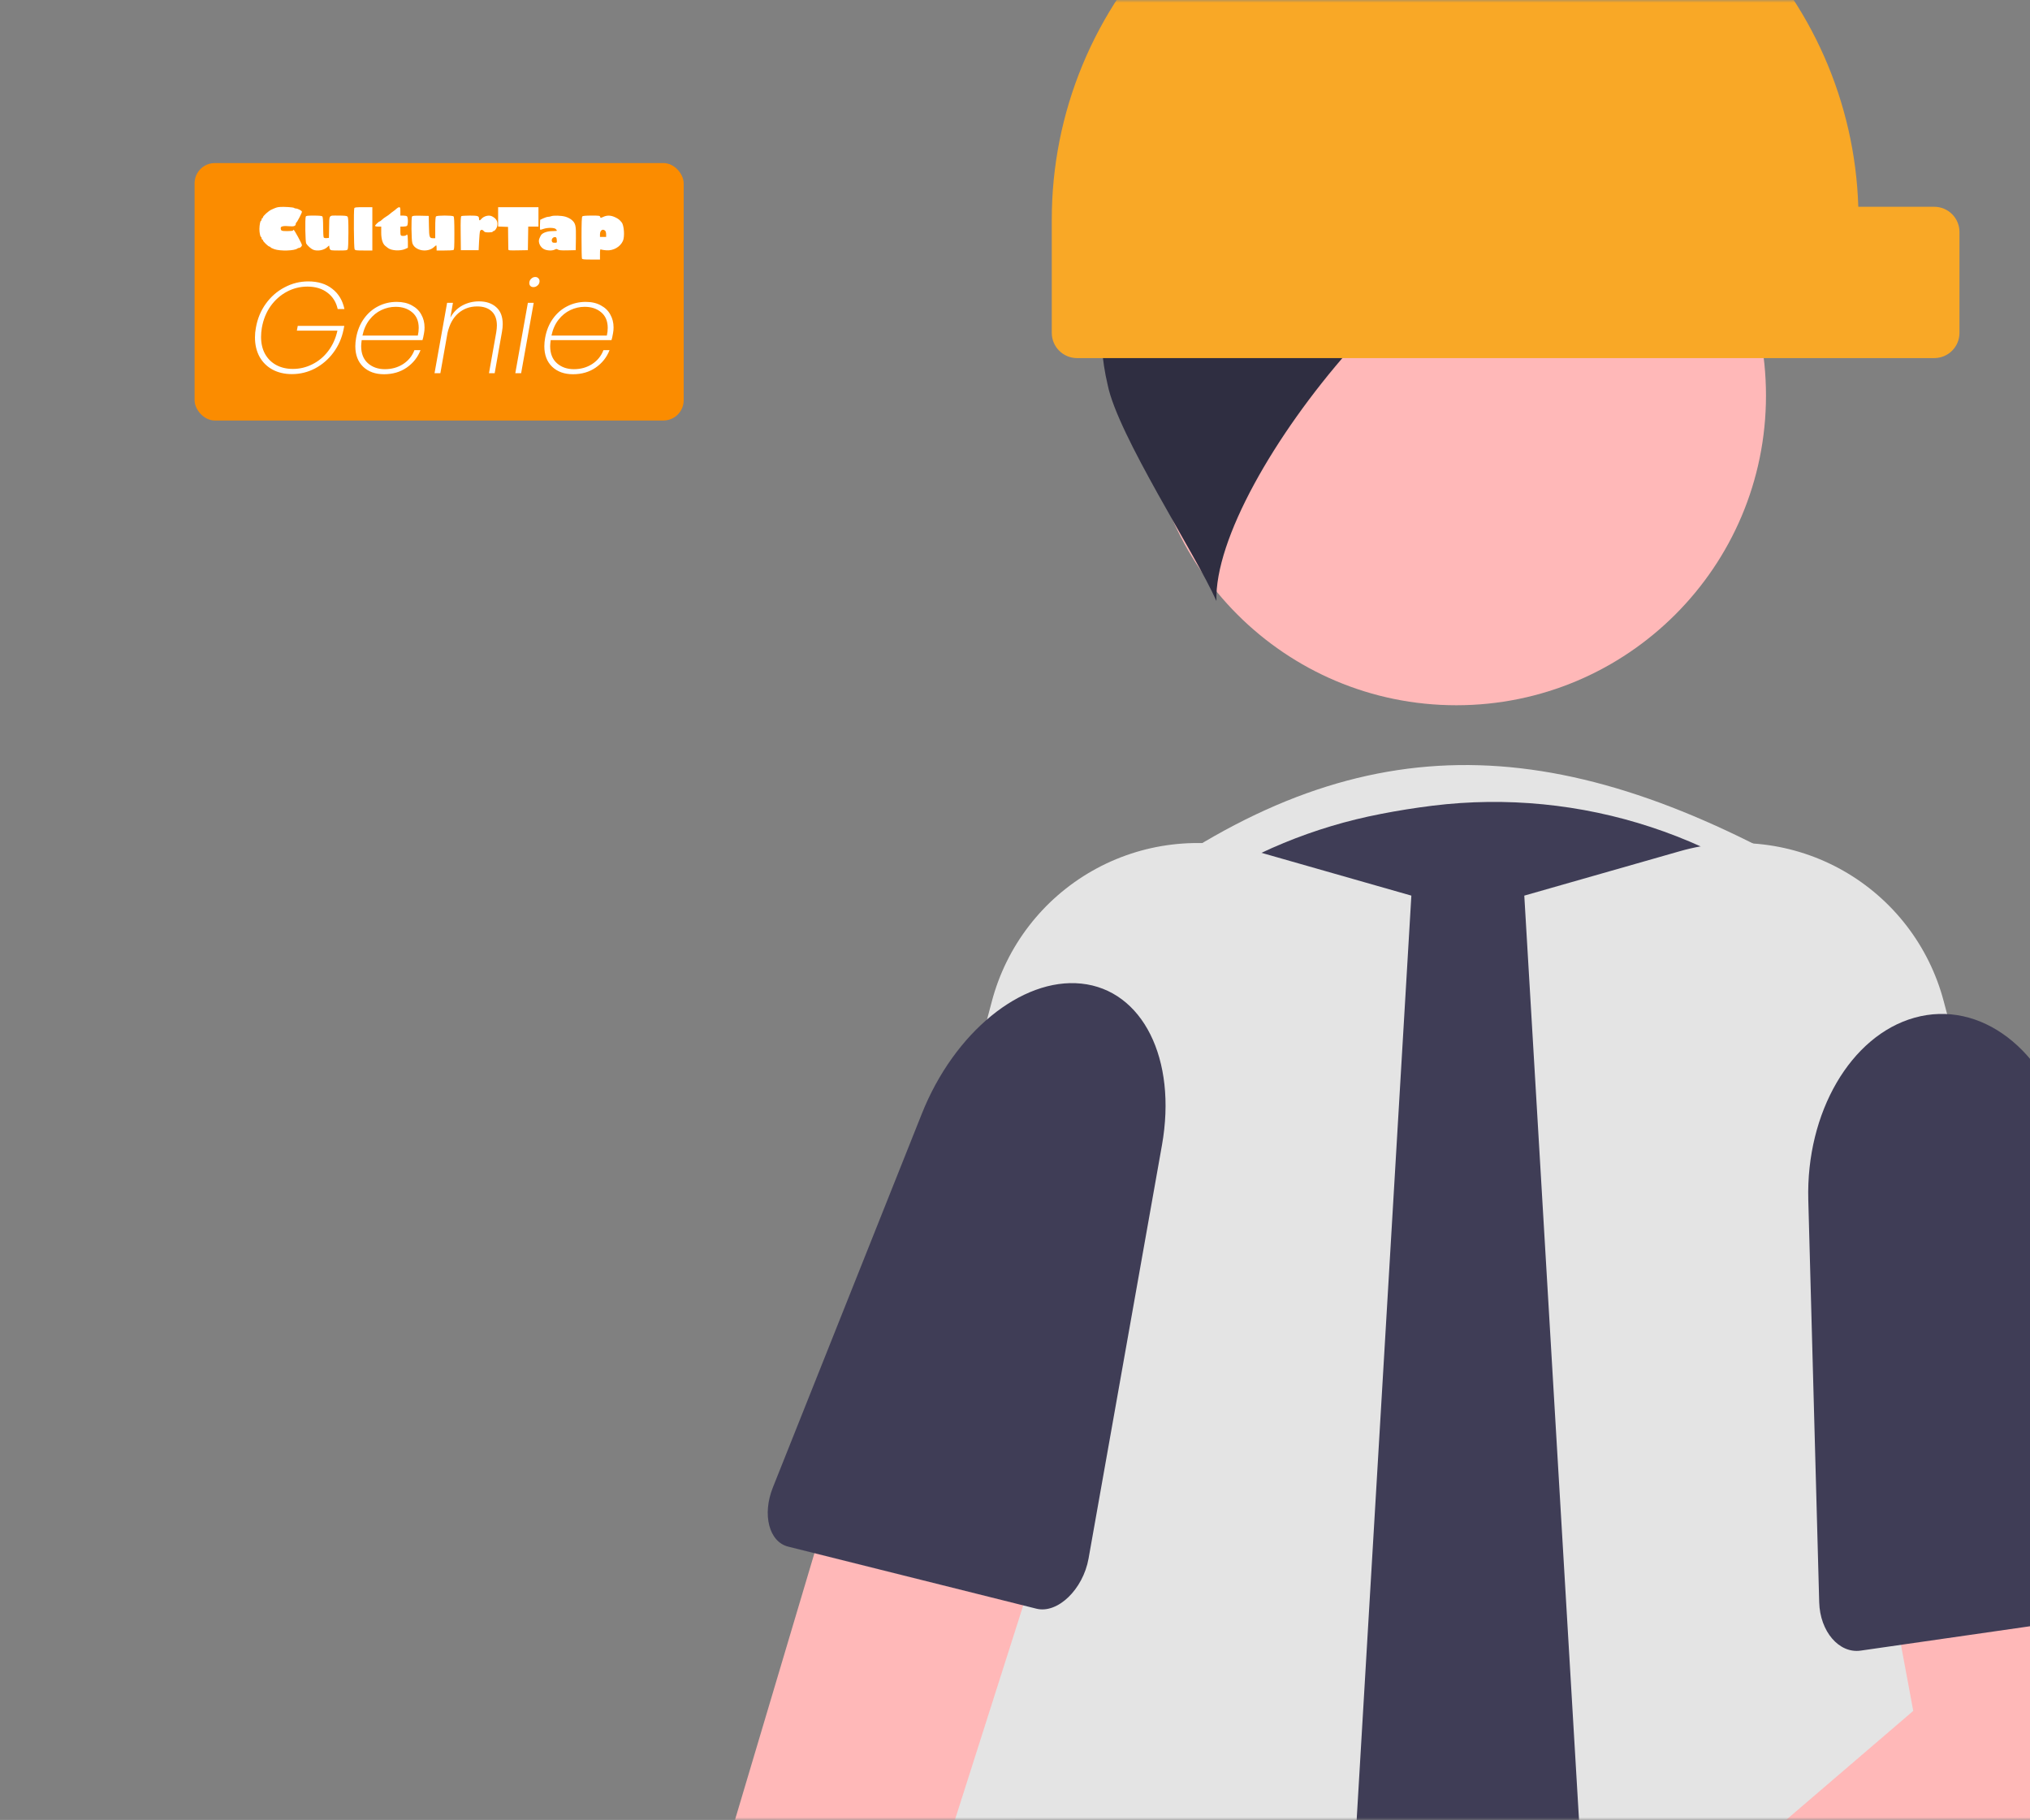 <svg width="386" height="346" viewBox="0 0 386 346" fill="none" xmlns="http://www.w3.org/2000/svg">
<rect x="0" y="0" width="386" height="346" fill="#808080" stroke="none"/>
<rect x="37" y="31" width="93" height="48.947" rx="3.852" fill="#FB8C00"/>
<path d="M48.655 62.323C48.951 60.614 49.575 59.094 50.528 57.763C51.498 56.416 52.689 55.372 54.102 54.633C55.516 53.877 57.019 53.499 58.614 53.499C60.471 53.499 61.991 53.967 63.174 54.904C64.373 55.824 65.146 57.106 65.491 58.749H64.209C63.93 57.451 63.281 56.416 62.262 55.643C61.259 54.871 59.986 54.485 58.441 54.485C57.077 54.485 55.787 54.805 54.571 55.446C53.355 56.087 52.319 56.999 51.465 58.182C50.627 59.365 50.068 60.746 49.789 62.323C49.69 62.915 49.641 63.49 49.641 64.049C49.641 65.298 49.895 66.382 50.405 67.303C50.914 68.207 51.621 68.905 52.525 69.398C53.445 69.891 54.497 70.138 55.68 70.138C56.995 70.138 58.236 69.842 59.402 69.25C60.586 68.659 61.588 67.82 62.41 66.736C63.248 65.635 63.831 64.345 64.16 62.866H56.444L56.617 61.954H65.466L65.318 62.693C64.99 64.304 64.349 65.75 63.396 67.031C62.459 68.297 61.3 69.299 59.92 70.039C58.539 70.762 57.069 71.124 55.508 71.124C54.111 71.124 52.878 70.836 51.81 70.261C50.758 69.686 49.937 68.872 49.345 67.82C48.77 66.752 48.482 65.528 48.482 64.147C48.482 63.523 48.54 62.915 48.655 62.323ZM75.428 57.393C76.561 57.393 77.523 57.615 78.312 58.059C79.117 58.486 79.717 59.069 80.111 59.809C80.522 60.532 80.727 61.346 80.727 62.249C80.727 62.644 80.695 63.005 80.629 63.334C80.53 63.926 80.432 64.369 80.333 64.665H68.772C68.706 65.191 68.674 65.569 68.674 65.799C68.674 67.212 69.101 68.297 69.955 69.053C70.81 69.809 71.886 70.187 73.184 70.187C74.483 70.187 75.633 69.866 76.635 69.225C77.654 68.568 78.377 67.681 78.805 66.563H79.963C79.437 67.927 78.558 69.036 77.326 69.891C76.11 70.729 74.672 71.148 73.012 71.148C71.369 71.148 70.046 70.672 69.043 69.718C68.057 68.765 67.564 67.467 67.564 65.824C67.564 65.314 67.614 64.788 67.712 64.246C67.959 62.849 68.452 61.633 69.191 60.598C69.931 59.562 70.835 58.774 71.903 58.231C72.987 57.673 74.162 57.393 75.428 57.393ZM79.446 63.802C79.561 63.326 79.618 62.841 79.618 62.348C79.618 61.05 79.199 60.056 78.361 59.365C77.539 58.675 76.496 58.33 75.23 58.33C74.294 58.33 73.39 58.535 72.519 58.946C71.648 59.357 70.892 59.973 70.251 60.795C69.61 61.617 69.166 62.619 68.92 63.802H79.446ZM91.081 57.295C92.445 57.295 93.537 57.664 94.359 58.404C95.181 59.127 95.591 60.203 95.591 61.633C95.591 62.077 95.542 62.57 95.444 63.112L94.063 70.951H92.979L94.359 63.186C94.441 62.66 94.482 62.225 94.482 61.88C94.482 60.696 94.154 59.801 93.496 59.193C92.839 58.568 91.919 58.256 90.735 58.256C89.355 58.256 88.164 58.683 87.161 59.538C86.159 60.392 85.469 61.65 85.091 63.309L83.735 70.951H82.626L85.017 57.566H86.126L85.633 60.376C86.192 59.373 86.948 58.609 87.901 58.084C88.87 57.558 89.93 57.295 91.081 57.295ZM101.435 54.583C101.205 54.583 101.016 54.517 100.868 54.386C100.72 54.238 100.646 54.049 100.646 53.819C100.646 53.49 100.761 53.219 100.991 53.006C101.221 52.776 101.484 52.66 101.78 52.66C102.01 52.66 102.199 52.734 102.347 52.882C102.511 53.03 102.593 53.219 102.593 53.449C102.593 53.778 102.47 54.049 102.224 54.263C101.993 54.476 101.731 54.583 101.435 54.583ZM101.484 57.566L99.093 70.951H97.984L100.375 57.566H101.484ZM111.368 57.393C112.502 57.393 113.463 57.615 114.252 58.059C115.057 58.486 115.657 59.069 116.051 59.809C116.462 60.532 116.668 61.346 116.668 62.249C116.668 62.644 116.635 63.005 116.569 63.334C116.47 63.926 116.372 64.369 116.273 64.665H104.712C104.647 65.191 104.614 65.569 104.614 65.799C104.614 67.212 105.041 68.297 105.895 69.053C106.75 69.809 107.826 70.187 109.125 70.187C110.423 70.187 111.573 69.866 112.576 69.225C113.595 68.568 114.318 67.681 114.745 66.563H115.903C115.378 67.927 114.498 69.036 113.266 69.891C112.05 70.729 110.612 71.148 108.952 71.148C107.309 71.148 105.986 70.672 104.983 69.718C103.997 68.765 103.504 67.467 103.504 65.824C103.504 65.314 103.554 64.788 103.652 64.246C103.899 62.849 104.392 61.633 105.131 60.598C105.871 59.562 106.775 58.774 107.843 58.231C108.927 57.673 110.102 57.393 111.368 57.393ZM115.386 63.802C115.501 63.326 115.558 62.841 115.558 62.348C115.558 61.05 115.139 60.056 114.301 59.365C113.48 58.675 112.436 58.33 111.171 58.33C110.234 58.33 109.33 58.535 108.459 58.946C107.588 59.357 106.832 59.973 106.191 60.795C105.55 61.617 105.107 62.619 104.86 63.802H115.386Z" fill="white"/>
<path fill-rule="evenodd" clip-rule="evenodd" d="M53.187 39.349C52.678 39.395 52.459 39.466 51.588 39.867C51.054 40.113 50.002 41.065 50.002 41.302C50.002 41.399 49.944 41.478 49.872 41.478C49.801 41.478 49.742 41.589 49.742 41.724C49.742 41.859 49.69 41.97 49.626 41.97C49.495 41.97 49.339 42.766 49.326 43.506C49.314 44.159 49.488 45.042 49.63 45.042C49.692 45.042 49.742 45.153 49.742 45.288C49.742 45.423 49.801 45.534 49.872 45.534C49.944 45.534 50.002 45.603 50.002 45.688C50.002 45.901 51.03 46.886 51.252 46.886C51.351 46.886 51.432 46.937 51.432 46.999C51.432 47.062 51.76 47.23 52.161 47.371C53.291 47.771 56.037 47.687 56.56 47.237C56.628 47.179 56.764 47.131 56.862 47.131C57.099 47.131 57.412 46.826 57.412 46.595C57.412 46.341 55.971 43.69 55.833 43.69C55.772 43.69 55.722 43.746 55.722 43.813C55.722 43.885 55.272 43.936 54.631 43.936C53.489 43.936 53.382 43.883 53.382 43.321C53.382 43.017 53.972 42.905 55.021 43.011C55.887 43.099 56.242 42.962 56.242 42.542C56.242 42.441 56.285 42.341 56.339 42.318C56.494 42.253 57.412 40.492 57.412 40.261C57.412 40.054 56.616 39.635 56.224 39.635C56.119 39.635 55.978 39.586 55.91 39.526C55.766 39.4 53.942 39.281 53.187 39.349ZM67.37 39.584C67.229 39.929 67.281 47.13 67.425 47.385C67.547 47.601 67.711 47.623 69.18 47.623H70.8V43.506V39.389H69.124C67.716 39.389 67.436 39.42 67.37 39.584ZM75.399 39.673C75.248 39.821 74.959 40.053 74.758 40.188C74.557 40.323 74.272 40.546 74.124 40.683C73.976 40.82 73.649 41.051 73.398 41.197C73.146 41.344 72.8 41.605 72.628 41.778C72.456 41.951 72.266 42.093 72.206 42.093C72.04 42.093 71.32 42.777 71.32 42.936C71.32 43.02 71.553 43.076 71.905 43.076H72.49V44.233C72.49 45.468 72.761 46.351 73.263 46.752C73.398 46.859 73.615 47.031 73.746 47.133C74.434 47.67 76.101 47.766 77.072 47.325L77.559 47.103V45.896C77.559 45.223 77.502 44.654 77.43 44.612C77.358 44.57 77.3 44.588 77.3 44.652C77.3 44.797 76.707 44.91 76.377 44.829C76.164 44.776 76.13 44.65 76.13 43.922V43.076H76.689C76.996 43.076 77.318 43.01 77.404 42.928C77.491 42.846 77.559 42.45 77.559 42.031C77.559 41.612 77.491 41.217 77.404 41.134C77.318 41.053 76.996 40.987 76.689 40.987H76.13V40.188C76.13 39.506 76.096 39.39 75.902 39.397C75.777 39.401 75.551 39.525 75.399 39.673ZM94.718 41.227V43.065L95.66 43.101L96.603 43.137L96.625 45.165C96.638 46.28 96.653 47.291 96.658 47.411C96.667 47.611 96.821 47.627 98.52 47.595L100.372 47.561L100.408 45.319L100.443 43.076H101.415H102.387V41.233V39.389H98.552H94.718V41.227ZM58.141 41.181C57.981 41.573 58.054 46.016 58.224 46.296C58.479 46.715 59.131 47.301 59.53 47.469C60.346 47.814 61.632 47.576 62.254 46.965C62.593 46.632 62.611 46.627 62.611 46.881C62.611 47.027 62.672 47.254 62.746 47.385C62.867 47.6 63.031 47.623 64.431 47.623C65.831 47.623 65.995 47.6 66.116 47.385C66.198 47.24 66.251 46.01 66.251 44.243C66.251 41.889 66.216 41.305 66.065 41.162C65.925 41.03 65.497 40.987 64.313 40.987C62.448 40.987 62.623 40.745 62.578 43.383L62.546 45.227L62.105 45.266C61.839 45.29 61.62 45.241 61.554 45.143C61.494 45.054 61.444 44.148 61.443 43.131C61.442 41.859 61.393 41.236 61.285 41.134C61.182 41.037 60.633 40.987 59.674 40.987C58.468 40.987 58.206 41.02 58.141 41.181ZM78.353 41.156C78.177 41.356 78.219 45.576 78.402 46.199C78.839 47.678 81.307 48.124 82.551 46.948C82.73 46.778 82.909 46.64 82.948 46.64C82.987 46.64 83.019 46.861 83.019 47.131V47.623H84.503C85.32 47.623 86.08 47.589 86.193 47.548C86.373 47.483 86.399 47.087 86.399 44.378C86.399 42.134 86.356 41.241 86.243 41.134C86.028 40.931 83.13 40.931 82.915 41.134C82.806 41.237 82.759 41.891 82.759 43.285V45.288H82.36C81.653 45.288 81.599 45.135 81.56 42.996L81.524 41.048L80.016 41.014C78.831 40.987 78.475 41.017 78.353 41.156ZM87.729 41.089C87.601 41.166 87.572 41.907 87.599 44.375L87.633 47.561H89.323H91.013L91.095 45.902C91.14 44.99 91.22 44.119 91.273 43.967C91.391 43.624 91.739 43.609 91.988 43.936C92.138 44.133 92.325 44.182 92.927 44.182C93.341 44.182 93.678 44.127 93.678 44.059C93.678 43.991 93.744 43.936 93.825 43.936C94.071 43.936 94.447 43.438 94.534 42.999C94.706 42.137 94.422 41.584 93.582 41.14C92.97 40.817 91.99 41.063 91.489 41.666C91.219 41.99 91.078 41.948 91.078 41.544C91.078 41.062 90.842 40.987 89.33 40.989C88.54 40.99 87.819 41.035 87.729 41.089ZM104.792 41.11C104.649 41.168 104.386 41.22 104.207 41.225C104.028 41.231 103.619 41.359 103.297 41.511L102.712 41.788L102.674 42.739C102.653 43.262 102.682 43.69 102.739 43.688C102.796 43.688 103.076 43.607 103.362 43.51C104.138 43.245 105.413 43.266 105.681 43.547C105.8 43.67 105.897 43.808 105.897 43.854C105.897 43.899 105.521 43.936 105.062 43.936C104.095 43.936 103.189 44.25 102.887 44.69C102.777 44.85 102.616 45.184 102.529 45.434C102.304 46.085 102.721 46.987 103.42 47.358C103.994 47.664 105.004 47.707 105.5 47.447C105.77 47.306 105.862 47.307 106.101 47.456C106.315 47.588 106.761 47.622 107.928 47.596L109.471 47.561L109.507 45.354C109.547 42.861 109.454 42.454 108.689 41.792C108.446 41.581 107.921 41.314 107.522 41.198C106.763 40.977 105.24 40.928 104.792 41.11ZM110.732 41.134C110.617 41.243 110.576 42.298 110.576 45.118C110.576 47.228 110.612 49.042 110.655 49.149C110.721 49.312 111.002 49.343 112.41 49.343H114.086V48.347C114.086 47.445 114.107 47.359 114.313 47.443C114.438 47.494 114.892 47.56 115.321 47.59C116.641 47.682 117.94 46.937 118.45 45.795C118.812 44.985 118.666 42.832 118.211 42.277C117.788 41.761 117.579 41.597 116.982 41.311C116.168 40.922 115.444 40.895 114.716 41.228C114.192 41.467 114.188 41.467 114.122 41.228C114.061 41.005 113.935 40.987 112.472 40.987C111.413 40.987 110.836 41.036 110.732 41.134ZM115.07 43.866C115.172 43.962 115.256 44.267 115.256 44.542V45.042H114.671H114.086V44.545C114.086 43.79 114.608 43.429 115.07 43.866ZM105.872 45.626C105.911 46.147 105.91 46.148 105.463 46.148C105.088 46.148 105.001 46.096 104.929 45.826C104.827 45.441 105.174 45.037 105.572 45.077C105.779 45.098 105.84 45.209 105.872 45.626Z" fill="white"/>
<mask id="mask0_1224_1581" style="mask-type:alpha" maskUnits="userSpaceOnUse" x="0" y="0" width="388" height="346">
<rect x="0.271" width="386.847" height="346" fill="#D9D9D9"/>
</mask>
<g mask="url(#mask0_1224_1581)">
<path d="M353.414 207.117H219.171V166.365C261.591 136.844 299.176 139.41 348.62 168.762L353.414 207.117Z" fill="#E4E4E4"/>
<path d="M276.921 134.079C309.438 134.079 335.798 107.719 335.798 75.201C335.798 42.684 309.438 16.324 276.921 16.324C244.404 16.324 218.043 42.684 218.043 75.201C218.043 107.719 244.404 134.079 276.921 134.079Z" fill="#FFB8B8"/>
<path d="M240.852 546.881C230.523 547.009 220.235 545.561 210.342 542.588C201.543 539.934 193.38 535.508 186.356 529.582C179.332 523.656 173.595 516.355 169.498 508.128C168.2 505.653 167.912 502.77 168.695 500.087C175.188 477.924 206.567 362.725 186.546 271.147C183.72 258.426 183.486 245.265 185.856 232.45C188.226 219.636 193.153 207.43 200.343 196.56C207.365 185.776 216.487 176.517 227.165 169.335C237.844 162.153 249.859 157.195 262.495 154.757L262.495 154.754C265.816 154.106 269.155 153.575 272.418 153.172C286.385 151.453 300.561 152.842 313.929 157.24C327.297 161.639 339.528 168.937 349.746 178.614C360.268 188.481 368.478 200.552 373.789 213.963C379.1 227.374 381.381 241.793 380.468 256.188L365.08 503.109C364.974 504.96 364.388 506.752 363.381 508.308C362.373 509.864 360.977 511.132 359.332 511.986C341.61 521.273 288.376 546.881 240.852 546.881Z" fill="#3F3D56"/>
<path d="M343.435 31.862C337.319 16.491 326.116 3.683 311.696 -4.424C297.276 -12.532 280.512 -15.448 264.201 -12.687L282.765 2.314C259.7 3.091 235.421 1.44 218.953 17.607C224.196 17.461 231.067 28.675 236.31 28.53C226.508 28.724 217.62 35.611 213.29 44.407C209.28 53.444 208.342 63.546 210.62 73.166C212.556 82.777 227.324 105.293 231.299 114.255C230.615 90.834 276.724 34.969 299.24 40.799C287.8 45.043 277.874 52.58 270.712 62.458C286.03 54.728 303.354 51.893 320.336 54.339C324.214 55.228 328.214 55.452 332.166 55.001C334.589 54.522 336.848 53.43 338.728 51.829C340.608 50.227 342.046 48.171 342.905 45.856C343.764 43.541 344.015 41.044 343.634 38.604C343.253 36.164 342.253 33.863 340.729 31.92L343.435 31.862Z" fill="#2F2E41"/>
<path d="M236.797 532.054C235.309 532.051 233.839 531.741 232.477 531.142L120.766 482.383C118.393 481.365 116.467 479.525 115.343 477.201C114.218 474.877 113.971 472.225 114.646 469.733L188.599 190.366C189.974 185.168 192.372 180.296 195.652 176.036C198.933 171.776 203.031 168.213 207.705 165.556C212.38 162.898 217.537 161.2 222.876 160.561C228.215 159.921 233.628 160.353 238.798 161.831L268.368 170.271L247.551 521.893C247.444 523.628 246.921 525.311 246.025 526.801C245.13 528.291 243.889 529.543 242.407 530.451C240.721 531.494 238.779 532.05 236.797 532.054Z" fill="#E4E4E4"/>
<path d="M443.549 469.73L438.634 451.2L431.515 424.255L428.087 411.334L420.967 384.462L369.595 190.361C368.225 185.16 365.829 180.286 362.55 176.023C359.27 171.761 355.172 168.197 350.496 165.54C345.821 162.883 340.661 161.186 335.321 160.55C329.981 159.913 324.567 160.35 319.398 161.834L289.84 170.272L304.487 417.591L305.998 443.409L306.957 459.686V459.71L308.49 485.384L310.648 521.893C310.824 524.634 312.033 527.207 314.03 529.093C316.027 530.979 318.664 532.038 321.411 532.057C322.897 532.048 324.365 531.738 325.727 531.146L437.435 482.387C439.81 481.37 441.737 479.528 442.86 477.202C443.984 474.876 444.228 472.222 443.549 469.73Z" fill="#E4E4E4"/>
<path d="M129.656 491.674C133.299 490.723 136.689 488.985 139.587 486.583C142.486 484.18 144.822 481.171 146.432 477.768C148.042 474.365 148.886 470.65 148.905 466.885C148.924 463.12 148.117 459.397 146.541 455.978L203.983 275.647L163.251 267.117L110.587 443.917C105.018 446.945 100.754 451.911 98.602 457.873C96.45 463.835 96.559 470.379 98.91 476.266C101.26 482.152 105.688 486.972 111.355 489.812C117.022 492.652 123.534 493.314 129.656 491.674Z" fill="#FFB8B8"/>
<path d="M205.577 186.994C217.273 188.187 223.852 201.338 220.944 217.712L206.989 296.289C205.943 302.179 201.096 306.843 197.067 305.835L149.865 294.036C146.233 293.128 144.895 287.968 146.953 282.805L175.29 211.72C181.444 196.282 194.238 185.838 205.577 186.994Z" fill="#3F3D56"/>
<path d="M276.704 -35C296.63 -34.998 315.774 -27.24 330.081 -13.369C344.388 0.501 352.734 19.396 353.353 39.313H367.797C369.069 39.313 370.288 39.818 371.187 40.717C372.086 41.617 372.591 42.836 372.591 44.108V63.285C372.591 64.557 372.086 65.776 371.187 66.675C370.288 67.574 369.069 68.079 367.797 68.079H204.788C203.516 68.079 202.297 67.574 201.398 66.675C200.498 65.776 199.993 64.557 199.993 63.285V41.71C199.993 31.636 201.977 21.661 205.833 12.354C209.688 3.047 215.338 -5.409 222.461 -12.532C229.584 -19.655 238.041 -25.306 247.348 -29.161C256.655 -33.016 266.63 -35 276.704 -35Z" fill="#F9A826"/>
<path d="M269.654 401.893C270.972 402.045 272.276 402.301 273.553 402.658L363.798 325.267L358.523 296.871L400.337 283.309L414.56 332.67C415.71 336.658 415.534 340.911 414.06 344.79C412.587 348.67 409.894 351.967 406.388 354.186L292.095 426.51C292.176 431.619 290.7 436.632 287.862 440.882C285.025 445.132 280.961 448.417 276.211 450.301C271.46 452.184 266.249 452.577 261.27 451.427C256.292 450.277 251.781 447.638 248.338 443.862C244.896 440.085 242.685 435.35 241.999 430.286C241.313 425.223 242.185 420.07 244.499 415.514C246.813 410.958 250.459 407.215 254.953 404.781C259.446 402.348 264.574 401.341 269.654 401.893Z" fill="#FFB8B8"/>
<path d="M364.033 193.485C376.526 189.987 389.01 199.496 393.193 215.697L413.265 293.438C414.77 299.266 411.848 305.459 407.283 306.116L353.809 313.807C349.695 314.399 346.069 310.179 345.918 304.622L343.842 228.12C343.391 211.506 351.92 196.875 364.033 193.485Z" fill="#3F3D56"/>
</g>
</svg>
